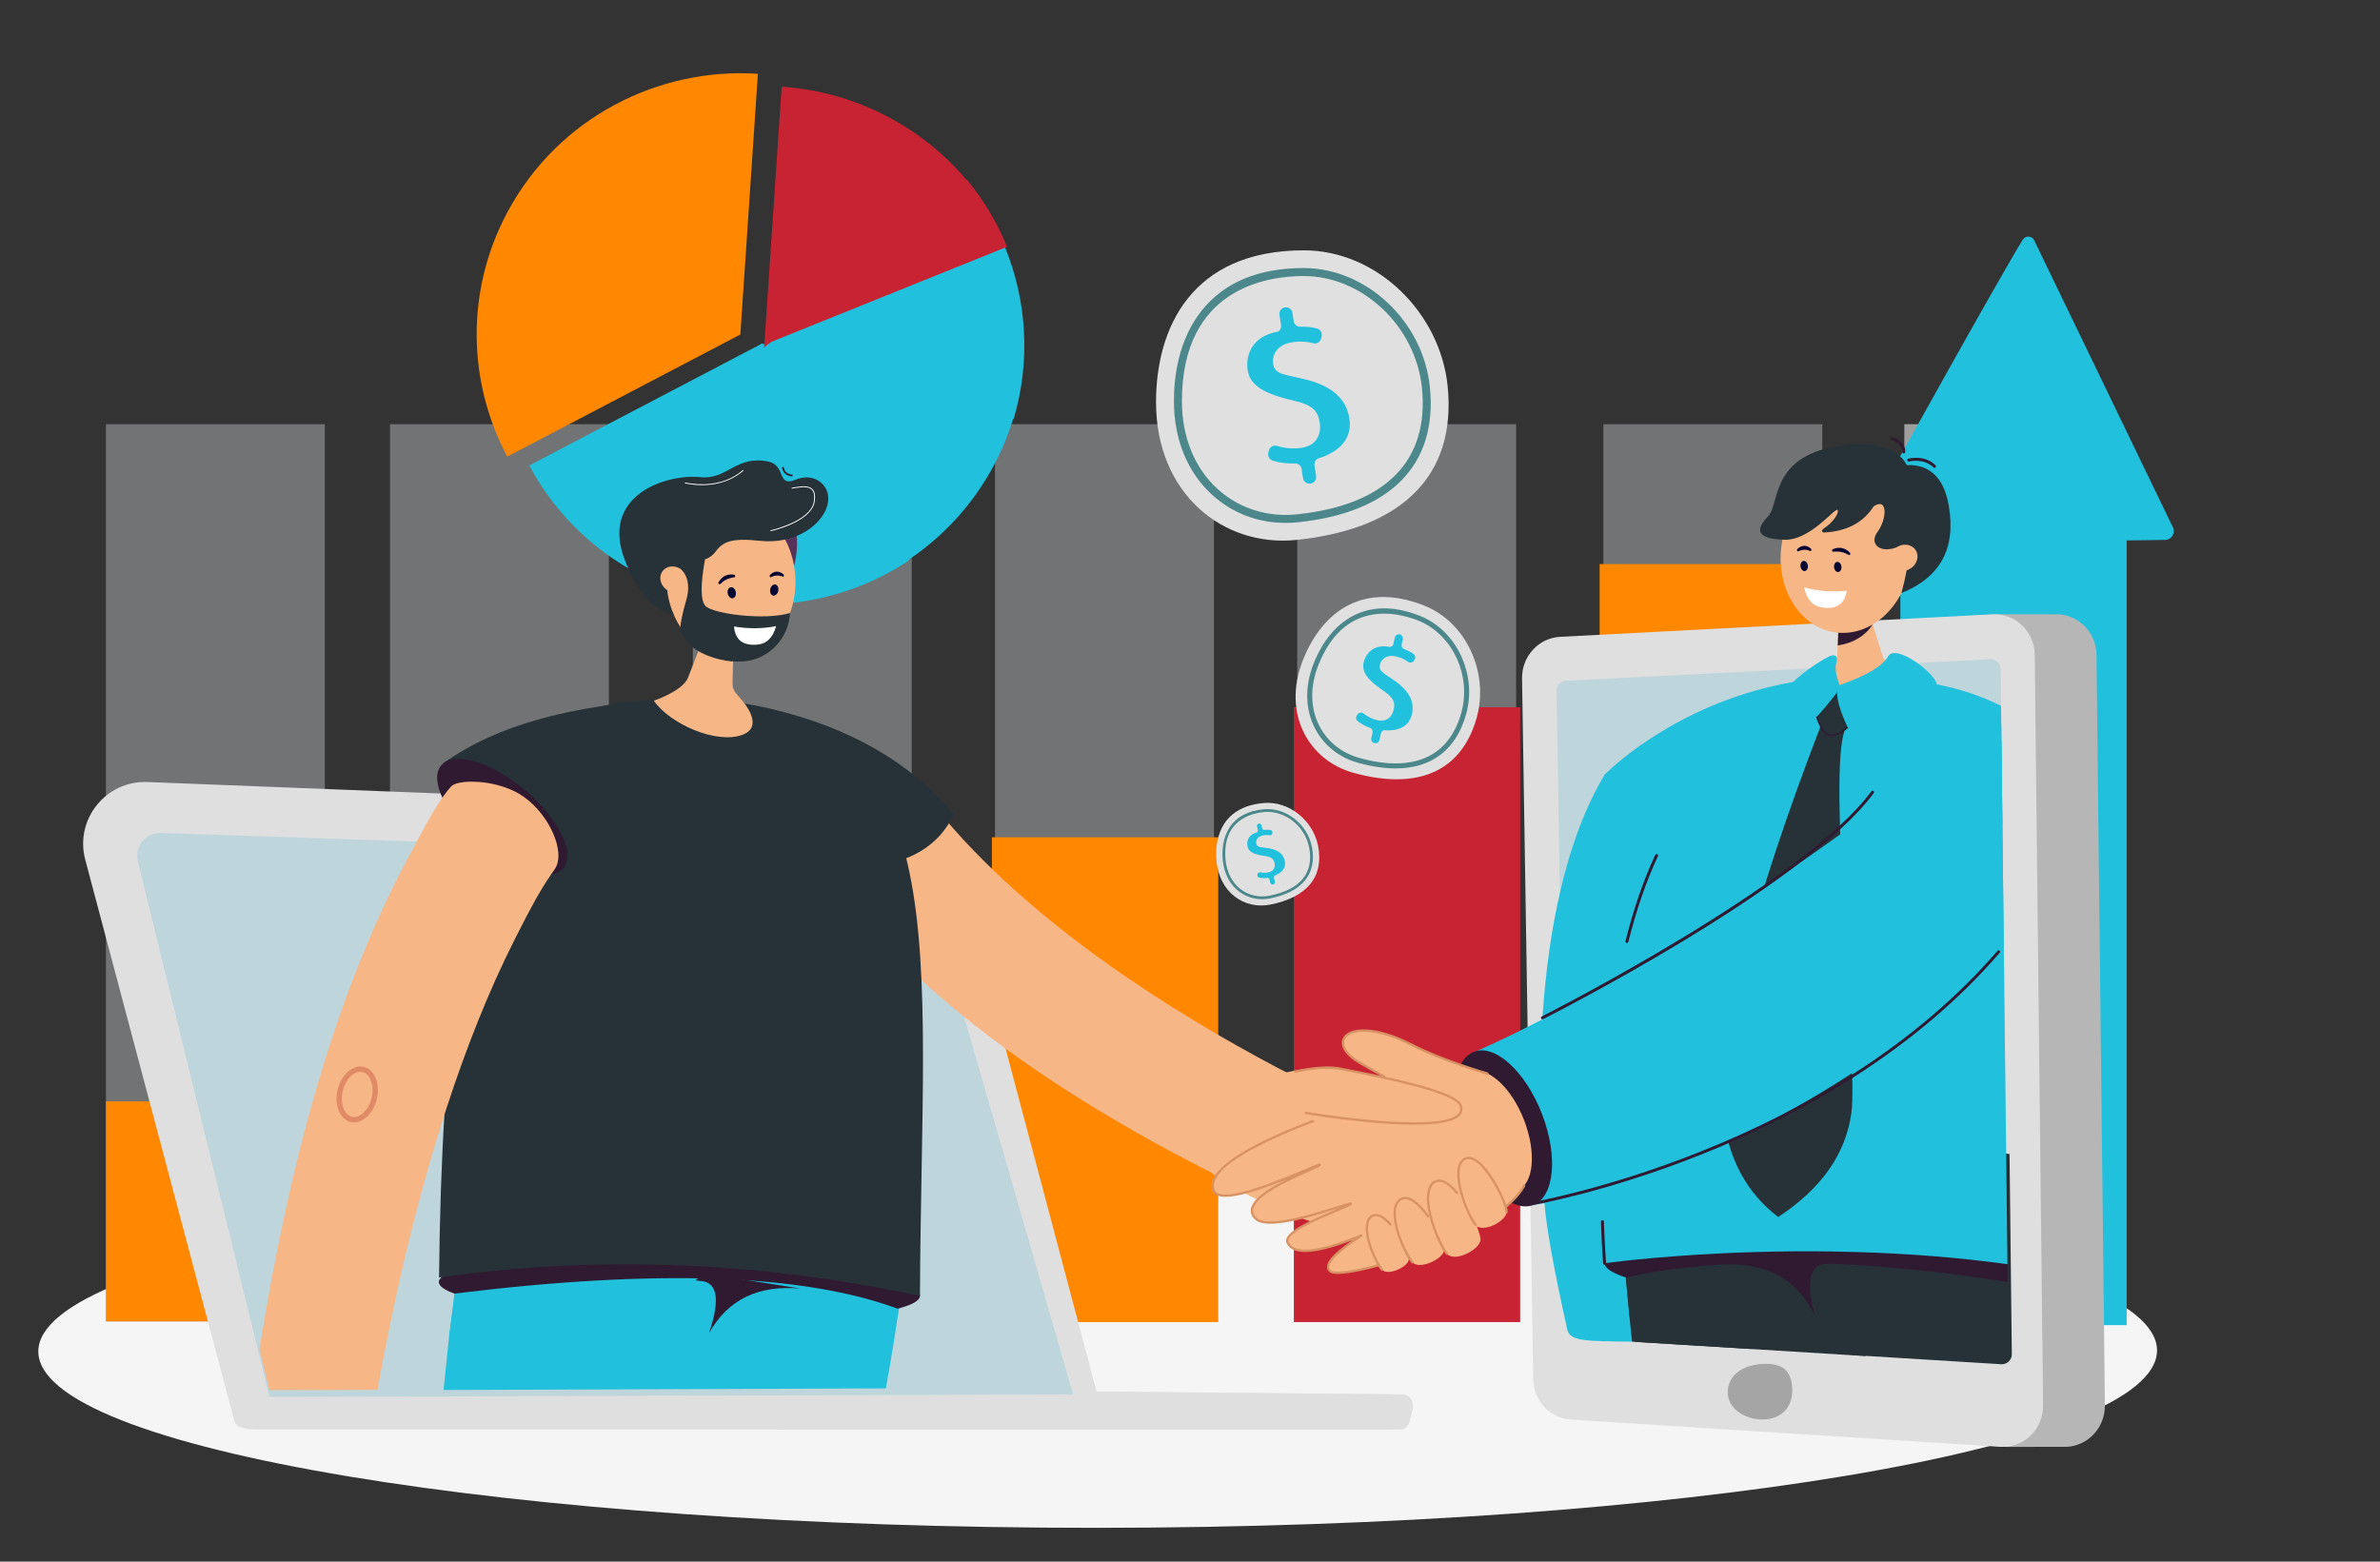 <svg xmlns="http://www.w3.org/2000/svg" viewBox="0 0 2112 1386" width="2112" height="1386">
	<rect x="0" y="0" width="2112" height="1386" fill="#333333" stroke="none"/>
	<defs>
		<linearGradient id="grd1" gradientUnits="userSpaceOnUse"  x1="333.699" y1="270.641" x2="876.629" y2="-249.52">
			<stop offset="0" stop-color="#ff8800"  />
			<stop offset="1" stop-color="#ff8800"  />
		</linearGradient>
	</defs>
	<style>
		tspan { white-space:pre }
		.shp0 { fill: #f5f5f5 } 
		.shp1 { fill: #a9abad } 
		.shp2 { fill: #ffffff } 
		.shp3 { fill: #ff8800 } 
		.shp4 { fill: #c82333 } 
		.shp5 { fill: #21c0dc } 
		.shp6 { fill: url(#grd1) } 
		.shp7 { fill: #74a1bd } 
		.shp8 { fill: #c4c695 } 
		.shp9 { fill: #dfdfe0 } 
		.shp10 { fill: #bed5dc } 
		.shp11 { fill: #2f1a31 } 
		.shp12 { fill: #b6b6b6 } 
		.shp13 { fill: #a5a5a5 } 
		.shp14 { fill: #e0e0e0 } 
		.shp15 { fill: #4b878b } 
		.shp16 { fill: #f7b686 } 
		.shp17 { fill: #263238 } 
		.shp18 { fill: #56335b } 
		.shp19 { fill: #060633 } 
		.shp20 { fill: #e08b65 } 
		.shp21 { fill: #d89364 } 
	</style>
	<path id="&lt;Path&gt; 297 " class="shp0" d="M1914.14 1198.52C1914.16 1285.27 1493.3 1355.73 974.11 1355.99C454.92 1356.26 34.02 1286.22 34 1199.47C33.98 1112.77 454.83 1042.26 974.03 1042C1493.22 1041.74 1914.11 1111.82 1914.14 1198.52Z" />
	<g id="&lt;Group&gt;">
		<g id="&lt;Group&gt;" style="opacity: 0.529">
			<path id="&lt;Path&gt;" class="shp1" d="M288.28 1172.8L94 1172.8L94 376.49L288.28 376.49L288.28 1172.8Z" />
		</g>
		<g id="&lt;Group&gt;" style="opacity: 0.529">
			<path id="&lt;Path&gt;" class="shp1" d="M540.33 1172.8L346.05 1172.8L346.05 376.49L540.33 376.49L540.33 1172.8Z" />
		</g>
		<g id="&lt;Group&gt;" style="opacity: 0.529">
			<path id="&lt;Path&gt;" class="shp1" d="M809.1 1172.8L614.82 1172.8L614.82 376.49L809.1 376.49L809.1 1172.8Z" />
		</g>
		<g id="&lt;Group&gt;" style="opacity: 0.529">
			<path id="&lt;Path&gt;" class="shp1" d="M1077.25 1172.8L882.97 1172.8L882.97 376.49L1077.25 376.49L1077.25 1172.8Z" />
		</g>
		<g id="&lt;Group&gt;" style="opacity: 0.529">
			<path id="&lt;Path&gt;" class="shp1" d="M1345.41 1172.8L1151.13 1172.8L1151.13 376.49L1345.41 376.49L1345.41 1172.8Z" />
		</g>
		<g id="&lt;Group&gt;" style="opacity: 0.529">
			<path id="&lt;Path&gt;" class="shp1" d="M1617.07 1172.8L1422.79 1172.8L1422.79 376.49L1617.07 376.49L1617.07 1172.8Z" />
		</g>
		<g id="&lt;Group&gt;" style="opacity: 0.529">
			<path id="&lt;Path&gt;" class="shp2" d="M1884.17 1172.8L1689.89 1172.8L1689.89 376.49L1884.17 376.49L1884.17 1172.8Z" />
		</g>
		<path id="&lt;Path&gt;" class="shp3" d="M287.08 1172.8L94 1172.8L94 977.49L287.08 977.49L287.08 1172.8Z" />
		<path id="&lt;Path&gt;" class="shp4" d="M539.73 1172.8L346.65 1172.8L346.65 898.62L539.73 898.62L539.73 1172.8Z" />
		<path id="&lt;Path&gt;" class="shp3" d="M809.18 1173.37L616.11 1173.37L616.11 820.26L809.18 820.26L809.18 1173.37Z" />
		<path id="&lt;Path&gt;" class="shp3" d="M1081.05 1173.37L880.22 1173.37L880.22 743.08L1081.05 743.08L1081.05 1173.37Z" />
		<path id="&lt;Path&gt;" class="shp4" d="M1348.99 1173.37L1148.17 1173.37L1148.17 627.69L1348.99 627.69L1348.99 1173.37Z" />
		<path id="&lt;Path&gt;" class="shp3" d="M1620.34 1176.1L1419.52 1176.1L1419.52 500.61L1620.34 500.61L1620.34 1176.1Z" />
		<path id="&lt;Path&gt;" class="shp5" d="M1887.2 1176.1L1686.38 1176.1L1686.38 426.95L1887.2 426.95L1887.2 1176.1Z" />
		<path id="&lt;Path&gt;" class="shp5" d="M1794.92 212.8C1770.77 252.37 1679.47 417 1651.28 467.92C1647.57 474.63 1652.44 482.87 1660.04 482.76L1921.39 479.19C1927.04 479.11 1930.69 473.12 1928.21 467.98L1805.16 213.33C1803.14 209.14 1797.34 208.83 1794.92 212.8Z" />
	</g>
	<g id="&lt;Group&gt;">
		<path id="&lt;Path&gt;" class="shp5" d="M469.68 413.1C490.76 452.71 523.62 486.7 566.51 509.35C645.25 550.94 737.19 543.39 806.55 497.52L676.53 304.74L469.68 413.1Z" />
		<path id="&lt;Path&gt;" class="shp5" d="M805.03 497.62C836.12 477.07 862.68 448.84 881.47 413.88C889.08 399.74 895.05 385.17 899.47 370.38L675.01 304.84L805.03 497.62Z" />
		<path id="&lt;Path&gt;" class="shp5" d="M899.47 371.95C914.77 320.67 911.28 266.76 891.71 219.02L675.01 306.4L899.47 371.95Z" />
		<path id="&lt;Path&gt;" class="shp6" d="M656.99 296.88L672.54 65.5C583.56 59.67 495.19 104.8 450.53 187.85C412.61 258.35 415.17 339.53 450.14 405.25L656.99 296.88Z" />
		<path id="&lt;Path&gt;" class="shp4" d="M893.71 219.02C884.94 197.64 872.95 177.5 857.98 159.39C812.93 197.61 752.61 246.61 677.01 306.4L893.71 219.02Z" />
		<path id="&lt;Path&gt;" class="shp4" d="M859.06 161.35C840.05 138.35 816.24 118.61 788.11 103.75C757.89 87.79 725.72 79.07 693.64 76.97L678.09 308.37C753.69 248.58 814.01 199.57 859.06 161.35Z" />
	</g>
	<g id="&lt;Layer&gt;">
		<g id="&lt;Group&gt;">
			<g id="&lt;Group&gt;">
			</g>
			<g id="&lt;Group&gt;">
			</g>
			<g id="&lt;Group&gt;" style="opacity: 0.6">
			</g>
			<g id="&lt;Group&gt;">
				<g id="&lt;Group&gt;">
				</g>
				<g id="&lt;Group&gt;">
					<g id="&lt;Group&gt;">
					</g>
				</g>
			</g>
			<g id="&lt;Group&gt;">
				<g id="&lt;Group&gt;">
					<g id="&lt;Group&gt;">
					</g>
				</g>
				<g id="&lt;Group&gt;" style="opacity: 0.502">
					<g id="&lt;Group&gt;">
						<g id="&lt;Group&gt;">
						</g>
					</g>
					<g id="&lt;Group&gt;">
						<g id="&lt;Group&gt;">
							<path id="&lt;Path&gt;" class="shp7" d="M1822.71 979.22C1776.67 942.96 1766.98 912.4 1766.59 911.12L1770.69 909.87C1770.78 910.17 1780.5 940.52 1825.36 975.86L1822.71 979.22Z" />
						</g>
					</g>
					<g id="&lt;Group&gt;">
						<g id="&lt;Group&gt;">
							<path id="&lt;Path&gt;" class="shp7" d="M1833.27 1024.86C1819.64 1004.14 1818.76 973.05 1830.72 934.95C1839.67 906.42 1852.81 883.64 1852.94 883.41L1856.64 885.56C1856.13 886.45 1805.52 974.86 1836.85 1022.51L1833.27 1024.86Z" />
						</g>
					</g>
					<g id="&lt;Group&gt;">
						<g id="&lt;Group&gt;">
						</g>
					</g>
					<g id="&lt;Group&gt;">
						<g id="&lt;Group&gt;">
						</g>
					</g>
				</g>
			</g>
			<g id="&lt;Group&gt;">
			</g>
			<g id="&lt;Group&gt;">
			</g>
			<g id="&lt;Group&gt;">
			</g>
			<g id="&lt;Group&gt;">
				<g id="&lt;Group&gt;">
					<g id="&lt;Group&gt;">
					</g>
					<g id="&lt;Group&gt;">
					</g>
					<g id="&lt;Group&gt;">
						<g id="&lt;Group&gt;">
							<g id="&lt;Group&gt;">
							</g>
						</g>
						<g id="&lt;Group&gt;">
							<g id="&lt;Group&gt;">
							</g>
						</g>
						<g id="&lt;Group&gt;">
							<g id="&lt;Group&gt;">
							</g>
						</g>
						<g id="&lt;Group&gt;">
							<g id="&lt;Group&gt;">
							</g>
						</g>
						<g id="&lt;Group&gt;">
							<g id="&lt;Group&gt;">
							</g>
						</g>
						<g id="&lt;Group&gt;">
							<g id="&lt;Group&gt;">
							</g>
						</g>
						<g id="&lt;Group&gt;">
							<g id="&lt;Group&gt;">
							</g>
						</g>
					</g>
				</g>
			</g>
			<g id="&lt;Group&gt;">
			</g>
			<g id="&lt;Group&gt;">
				<g id="&lt;Group&gt;">
				</g>
				<g id="&lt;Group&gt;">
					<g id="&lt;Group&gt;">
					</g>
				</g>
			</g>
			<g id="&lt;Group&gt;">
				<g id="&lt;Group&gt;">
					<g id="&lt;Group&gt;">
					</g>
				</g>
				<g id="&lt;Group&gt;">
					<g id="&lt;Group&gt;">
						<g id="&lt;Group&gt;">
						</g>
					</g>
					<g id="&lt;Group&gt;">
						<g id="&lt;Group&gt;">
							<path id="&lt;Path&gt;" class="shp8" d="M159.04 892.6C215.16 839.9 224.36 798.82 224.72 797.09L219.21 795.93C219.13 796.33 209.87 837.14 155.19 888.49L159.04 892.6Z" />
						</g>
					</g>
					<g id="&lt;Group&gt;">
						<g id="&lt;Group&gt;">
							<path id="&lt;Path&gt;" class="shp8" d="M150.43 953.52C165.89 924.86 163.51 884.07 143.52 835.58C128.56 799.26 108.78 770.95 108.58 770.67L103.97 773.91C104.75 775.01 181.04 884.94 145.47 950.85L150.43 953.52Z" />
						</g>
					</g>
					<g id="&lt;Group&gt;">
						<g id="&lt;Group&gt;">
						</g>
					</g>
					<g id="&lt;Group&gt;">
						<g id="&lt;Group&gt;">
						</g>
					</g>
				</g>
			</g>
			<g id="&lt;Group&gt;">
				<path id="&lt;Path&gt;" class="shp9" d="M130.85 694.06L796.43 720.18C820.51 721.12 841.15 737.66 847.33 760.95L973.31 1235.77L204.21 1246.98L75.66 763.05C66.14 727.34 93.92 692.61 130.85 694.06Z" />
			</g>
			<g id="&lt;Group&gt;">
				<path id="&lt;Path&gt;" class="shp9" d="M1233 1268.76L226.06 1268.76C218.72 1268.76 209.84 1266.75 208.23 1261.99C206.99 1258.33 205.36 1250.66 204.15 1246.98C201.88 1240.04 209.78 1233.68 220.46 1233.72L686.99 1232.42L1237.75 1237.56C1248.57 1237.6 1256.29 1244.4 1253.18 1251.14L1248.52 1261.24C1246.46 1265.7 1240.15 1268.76 1233 1268.76Z" />
			</g>
			<g id="&lt;Group&gt;">
				<path id="&lt;Path&gt;" class="shp9" d="M1242.49 1268.76L693.32 1268.76C689.31 1268.76 684.47 1266.75 683.59 1261.99C682.92 1258.33 682.02 1250.66 681.37 1246.98C680.13 1240.04 681.16 1232.38 686.99 1232.42L1245.08 1237.56C1250.98 1237.6 1255.19 1244.4 1253.49 1251.14L1250.95 1261.24C1249.83 1265.7 1246.39 1268.76 1242.49 1268.76Z" />
			</g>
			<g id="&lt;Group&gt;">
				<path id="&lt;Path&gt;" class="shp10" d="M952.3 1237.62L784.81 1238.12L596.54 1238.7L580.06 1238.75L392.61 1239.32L334.94 1239.49L239.15 1239.78L230.24 1203.54L122.32 764.38C119.11 751.32 129.28 738.8 142.71 739.26L373.02 747.03L419.02 748.58L419.03 748.58L431.92 749.02L492.95 751.08L500.54 751.34L532.59 752.42L724.51 758.9L777.39 760.69C786.19 760.98 794.5 763.48 801.75 767.71C802.74 768.28 803.71 768.89 804.66 769.53C814.49 776.17 822 786.15 825.45 798.12L857.81 910.25L952.3 1237.62Z" />
			</g>
			<g id="&lt;Group&gt;">
				<path id="&lt;Path&gt;" class="shp11" d="M489.59 725.93C491.29 731.08 486.15 733.25 483.69 733.25C481.23 733.25 476.35 729.97 476.35 725.93C476.35 719.93 481.23 718.62 483.69 718.62C486.15 718.62 488.32 722.1 489.59 725.93Z" />
			</g>
			<g id="&lt;Group&gt;">
				<path id="&lt;Path&gt;" class="shp12" d="M1830.03 1284.09L1780.58 1284.16L1448.83 1259.92C1430.26 1258.74 1415.7 1243.15 1415.4 1224.13L1405.5 602.2C1405.19 582.56 1420.15 566.19 1439.33 565.2L1772.31 545.17L1823 545.21C1843.21 544.16 1860.22 560.51 1860.45 581.21L1867.87 1247.28C1868.1 1268.47 1850.7 1285.4 1830.03 1284.09Z" />
			</g>
			<g id="&lt;Group&gt;">
				<path id="&lt;Path&gt;" class="shp9" d="M1775.19 1284.09L1393.99 1259.92C1375.42 1258.74 1360.86 1243.15 1360.56 1224.13L1350.66 602.2C1350.35 582.56 1365.31 566.19 1384.49 565.2L1768.16 545.21C1788.37 544.16 1805.38 560.51 1805.61 581.21L1813.03 1247.28C1813.26 1268.47 1795.86 1285.4 1775.19 1284.09Z" />
			</g>
			<g id="&lt;Group&gt;">
				<path id="&lt;Path&gt;" class="shp10" d="M1782.28 1201.86C1782.35 1207 1390.64 1183.64 1390.57 1179.01L1390.42 1169.89L1390.42 1169.88L1390.26 1159.6L1388.69 1064.17L1388.68 1063.36L1388.64 1060.68L1385.95 895.89L1385.95 895.73L1385.9 892.94L1385.9 892.93L1384.26 792.38L1381.33 613.19C1381.25 608.42 1384.98 604.44 1389.76 604.2L1606.02 593.23L1606.03 593.23L1627.34 592.15L1629.07 592.05L1668.42 590.06L1675.53 589.7L1701.34 588.39L1765.99 585.11C1771.04 584.86 1775.28 588.83 1775.34 593.86L1775.72 626.5L1775.9 642.37L1776.07 658.08L1776.9 730.76L1778.15 839.67L1780.26 1024.19L1780.26 1024.2L1781.27 1112.48L1781.27 1112.49L1781.37 1121.97L1781.55 1137.83L1781.76 1156.27L1782.14 1189.1L1782.28 1201.86Z" />
			</g>
			<g id="&lt;Group&gt;">
				<path id="&lt;Path&gt;" class="shp13" d="M1590.13 1228.88C1592.91 1250.32 1578.53 1261.61 1559.83 1259.64C1546.43 1258.22 1530.46 1248.35 1533.55 1231.42C1535.77 1219.27 1547.36 1212.26 1560.76 1210.82C1581.78 1208.56 1588.54 1216.65 1590.13 1228.88Z" />
			</g>
			<g id="&lt;Group&gt;">
				<g id="&lt;Group&gt;">
					<path id="&lt;Path&gt;" class="shp14" d="M1025.86 356.89C1025.86 291.67 1056.88 222.18 1157.02 222.18C1222.24 222.18 1278.08 277.82 1284.64 342.71C1292.62 421.58 1244.76 469.44 1150.48 479.19C1085.61 485.9 1025.86 438.42 1025.86 356.89Z" />
				</g>
				<g id="&lt;Group&gt;">
					<path id="&lt;Compound Path&gt;" fill-rule="evenodd" class="shp15" d="M1140.78 464.1C1116.48 464.1 1093.76 455.53 1075.91 439.42C1053.87 419.55 1041.73 389.92 1041.73 356C1041.73 333.51 1046 301.33 1066.34 275.72C1086.27 250.63 1116.71 237.9 1156.82 237.9C1212.72 237.9 1262.99 285.31 1268.88 343.59C1275.84 412.4 1234.2 455 1151.63 463.54C1147.98 463.92 1144.36 464.1 1140.78 464.1ZM1156.82 244.99C1124.35 244.99 1048.82 255.81 1048.82 356C1048.82 387.89 1060.13 415.64 1080.66 434.16C1099.64 451.28 1124.59 459.21 1150.9 456.49C1190.05 452.44 1219.49 440.68 1238.39 421.54C1257.2 402.49 1265.08 376.51 1261.83 344.3C1256.29 289.54 1209.18 244.99 1156.82 244.99Z" />
				</g>
				<g id="&lt;Group&gt;">
					<g id="&lt;Group&gt;">
						<path id="&lt;Compound Path&gt;" class="shp5" d="M1156.29 424.31L1155.04 416.2C1154.59 413.25 1151.98 411.16 1149 411.29C1141.97 411.59 1134.94 410.65 1129.32 408.76C1126.59 407.85 1124.97 405.04 1125.49 402.21L1125.86 400.26C1126.49 396.84 1129.96 394.75 1133.29 395.78C1139.71 397.77 1147.31 398.65 1155.01 397.47C1168.14 395.46 1172.77 385.72 1171.11 374.88C1169.5 364.42 1164.35 359.63 1149.79 356.03C1129.76 351.31 1109.76 345.41 1107.22 328.87C1105.01 314.44 1111.65 298.51 1133.33 294.49C1135.92 294.01 1137.15 290.9 1136.75 288.3L1135.39 279.42C1134.9 276.25 1137.08 273.29 1140.24 272.8C1143.41 272.32 1146.37 274.49 1146.85 277.66L1147.99 285.06C1148.43 287.95 1150.96 290.08 1153.89 289.98C1159.77 289.76 1164.66 290.47 1168.74 291.59C1171.67 292.4 1173.45 295.36 1172.85 298.33L1172.47 300.21C1171.8 303.49 1168.5 305.47 1165.27 304.61C1160.73 303.4 1154.57 302.53 1146.87 303.71C1132.64 305.9 1128.62 315.47 1129.78 323.08C1131.3 332.97 1141.41 332.39 1158.55 336.77C1178.82 341.84 1192.58 351.25 1196.73 367.86C1201.16 385.59 1192.52 399.77 1169.91 406.87C1167.4 407.66 1166.09 410.46 1166.49 413.07L1167.94 422.52C1168.42 425.69 1166.25 428.65 1163.09 429.13L1162.9 429.16C1159.73 429.65 1156.77 427.48 1156.29 424.31Z" />
					</g>
				</g>
			</g>
			<g id="&lt;Group&gt;">
				<g id="&lt;Group&gt;">
					<path id="&lt;Path&gt;" class="shp14" d="M1156.14 586.02C1171.03 547.94 1205.01 514.46 1263.48 537.33C1301.55 552.23 1321.44 597.47 1310.45 636.85C1297.09 684.72 1258.22 701.73 1200.96 685.88C1161.55 674.98 1137.51 633.62 1156.14 586.02Z" />
				</g>
				<g id="&lt;Group&gt;">
					<path id="&lt;Compound Path&gt;" fill-rule="evenodd" class="shp15" d="M1238.45 681.99C1228.35 681.99 1217.24 680.34 1205.2 677.01C1187.99 672.25 1174.25 661.11 1166.5 645.63C1158.18 629 1157.86 608.93 1165.6 589.13C1170.74 576 1180.59 558.18 1198.31 547.88C1215.67 537.78 1236.36 537.31 1259.77 546.47C1292.4 559.23 1310.92 598.39 1301.05 633.76C1292.19 665.5 1270.41 681.99 1238.45 681.99ZM1170.48 643.65C1177.65 657.98 1190.4 668.3 1206.38 672.72C1230.17 679.31 1250.04 679.16 1265.45 672.3C1280.78 665.48 1291.31 652.11 1296.77 632.57C1306.04 599.33 1288.72 562.57 1258.15 550.61C1239.19 543.19 1192.63 532.25 1169.74 590.75C1162.46 609.36 1162.72 628.15 1170.48 643.65Z" />
				</g>
				<g id="&lt;Group&gt;">
					<g id="&lt;Group&gt;">
						<path id="&lt;Compound Path&gt;" class="shp5" d="M1216.88 655.17L1218.01 650.15C1218.42 648.33 1217.37 646.51 1215.6 645.91C1211.43 644.48 1207.54 642.32 1204.69 639.93C1203.3 638.78 1203 636.77 1203.95 635.24L1204.61 634.18C1205.76 632.33 1208.26 631.9 1209.97 633.26C1213.26 635.89 1217.5 638.14 1222.26 639.21C1230.39 641.03 1235.32 636.41 1236.82 629.7C1238.28 623.22 1236.36 619.25 1228.68 613.82C1218.07 606.5 1207.74 598.48 1210.04 588.24C1212.04 579.32 1219.56 571.54 1233.13 574.14C1234.75 574.45 1236.18 572.91 1236.54 571.3L1237.77 565.81C1238.21 563.85 1240.16 562.62 1242.12 563.06C1244.08 563.5 1245.31 565.44 1244.87 567.4L1243.84 571.98C1243.44 573.77 1244.43 575.59 1246.16 576.2C1249.64 577.42 1252.34 578.95 1254.47 580.54C1255.99 581.67 1256.36 583.81 1255.32 585.41L1254.67 586.42C1253.53 588.18 1251.15 588.58 1249.46 587.34C1247.09 585.6 1243.69 583.69 1238.93 582.62C1230.12 580.64 1225.59 585.31 1224.53 590.02C1223.16 596.14 1229.19 598.11 1238.2 604.58C1248.87 612.17 1254.76 620.81 1253.39 631.45C1251.92 642.81 1243.64 649.12 1228.82 648.1C1227.17 647.99 1225.76 649.33 1225.4 650.94L1224.09 656.79C1223.65 658.75 1221.71 659.98 1219.75 659.54L1219.63 659.51C1217.67 659.08 1216.44 657.13 1216.88 655.17Z" />
					</g>
				</g>
			</g>
			<g id="&lt;Group&gt;">
				<g id="&lt;Group&gt;">
					<path id="&lt;Path&gt;" class="shp14" d="M1079.53 763.99C1077.48 741.16 1086.16 715.86 1121.22 712.71C1144.06 710.66 1165.35 728.39 1169.69 750.9C1174.96 778.27 1159.71 796.52 1127.01 802.9C1104.5 807.28 1082.09 792.54 1079.53 763.99Z" />
				</g>
				<g id="&lt;Group&gt;">
					<path id="&lt;Compound Path&gt;" fill-rule="evenodd" class="shp15" d="M1119.94 798.07C1112.58 798.07 1105.56 795.76 1099.65 791.32C1091.31 785.05 1086.13 775.06 1085.06 763.19C1084.36 755.31 1084.84 743.91 1091.16 734.31C1097.35 724.89 1107.6 719.48 1121.65 718.22C1141.21 716.47 1160.3 731.49 1164.2 751.71C1168.79 775.58 1155.55 791.8 1126.91 797.38C1124.57 797.84 1122.24 798.07 1119.94 798.07ZM1087.54 762.96C1088.55 774.13 1093.38 783.49 1101.14 789.33C1108.33 794.72 1117.31 796.72 1126.44 794.94C1153.89 789.59 1166.11 774.8 1161.75 752.18C1158.09 733.18 1140.2 719.05 1121.87 720.71C1110.5 721.72 1084.4 727.88 1087.54 762.96Z" />
				</g>
				<g id="&lt;Group&gt;">
					<g id="&lt;Group&gt;">
						<path id="&lt;Compound Path&gt;" class="shp5" d="M1127.31 783.5L1126.62 780.7C1126.37 779.68 1125.39 779.03 1124.35 779.17C1121.9 779.5 1119.41 779.39 1117.38 778.91C1116.4 778.67 1115.74 777.74 1115.84 776.73L1115.9 776.04C1116.02 774.82 1117.17 773.98 1118.37 774.24C1120.67 774.73 1123.36 774.8 1126.02 774.15C1130.56 773.03 1131.87 769.47 1130.95 765.73C1130.06 762.12 1128.11 760.61 1122.89 759.8C1115.73 758.78 1108.55 757.34 1107.14 751.63C1105.91 746.65 1107.74 740.86 1115.2 738.77C1116.09 738.52 1116.42 737.4 1116.2 736.5L1115.45 733.43C1115.18 732.34 1115.84 731.23 1116.94 730.96C1118.03 730.69 1119.14 731.36 1119.41 732.46L1120.04 735.01C1120.28 736.01 1121.23 736.68 1122.25 736.55C1124.31 736.29 1126.04 736.38 1127.51 736.65C1128.56 736.84 1129.27 737.82 1129.16 738.88L1129.08 739.55C1128.95 740.72 1127.86 741.51 1126.7 741.31C1125.07 741.03 1122.89 740.92 1120.23 741.58C1115.31 742.79 1114.21 746.27 1114.86 748.89C1115.7 752.31 1119.22 751.79 1125.36 752.78C1132.61 753.92 1137.72 756.78 1139.7 762.47C1141.81 768.54 1139.23 773.77 1131.54 776.97C1130.68 777.33 1130.31 778.35 1130.53 779.25L1131.34 782.51C1131.61 783.6 1130.94 784.71 1129.84 784.98L1129.78 784.99C1128.69 785.26 1127.58 784.6 1127.31 783.5Z" />
					</g>
				</g>
			</g>
			<g id="&lt;Group&gt;">
				<g id="&lt;Group&gt;">
					<g id="&lt;Group&gt;">
						<path id="&lt;Path&gt;" class="shp16" d="M1152.39 957.45C1060.89 910.57 933.61 834.15 846.87 736.34C826.77 713.68 819.42 704.63 809.61 689.16C801.72 676.72 771.9 682.44 751.53 701.5C732.41 719.4 721.29 754.29 724.61 761.72C730.26 774.37 744.04 790.78 766.04 816.53C842.46 906 965.33 989.86 1121.09 1063.3L1152.39 957.45Z" />
					</g>
				</g>
				<g id="&lt;Group&gt;">
					<path id="&lt;Path&gt;" class="shp5" d="M813.04 1023.94C812.78 1030.68 812.05 1040.69 810.84 1053.99C809.16 1073.94 805.92 1103.73 800.35 1143.1C799.96 1145.83 799.57 1148.67 799.18 1151.65C798.41 1156.45 797.76 1161.5 796.98 1166.68C796.89 1166.77 796.85 1166.85 796.85 1166.94L796.72 1167.84C793.87 1187.27 790.37 1208.78 786.1 1232.22L393.63 1233.64L398.54 1186.04L403.21 1152.95L405.29 1135.98L405.94 1130.93L417.21 1036.76L627.43 1010.34C627.08 1018.71 626.13 1031.11 624.58 1047.51L813.04 1023.94Z" />
				</g>
				<g id="&lt;Group&gt;">
					<path id="&lt;Path&gt;" class="shp11" d="M389.45 1137.71C388.74 1153.51 483.71 1166.48 601.97 1171.09C720.22 1175.69 815.66 1166 816.37 1150.19C817.07 1134.39 722.78 1118.46 604.52 1113.85C486.26 1109.24 390.15 1121.9 389.45 1137.71Z" />
				</g>
				<g id="&lt;Group&gt;">
					<path id="&lt;Path&gt;" class="shp17" d="M449.71 693.05C467.49 638.9 527.72 615.15 630.39 621.79C852.49 636.18 817.6 838.73 816.37 1150.19C672.03 1119.34 529.77 1113.88 389.61 1133.82C391.62 921.96 411.65 775.04 449.71 693.05Z" />
				</g>
				<g id="&lt;Group&gt;">
					<path id="&lt;Path&gt;" class="shp17" d="M393.71 677.2L490.36 739.9C636.2 763.54 728.82 773.52 768.24 769.83C807.65 766.15 833.71 750.38 846.41 722.52C807.93 676.67 753.82 645.53 684.09 629.11C674.26 626.78 664.04 624.86 653.4 623.42C635.53 621 617.54 619.98 599.84 620.72C509.73 624.52 441.02 643.35 393.71 677.2Z" />
				</g>
				<g id="&lt;Group&gt;">
					<path id="&lt;Path&gt;" class="shp16" d="M610.56 601.38L624.81 564.69L628.96 554.01L653.36 491.21L651.49 555.25L650.36 593.7L650.01 605.86C649.77 614.12 654.66 616.21 660.27 623.79C662.54 626.87 677.15 645.57 658.61 652.25C635.52 660.57 594.7 642.64 580.16 621.9C580.29 621.88 605.95 613.24 610.56 601.38Z" />
				</g>
				<g id="&lt;Group&gt;">
					<path id="&lt;Path&gt;" class="shp5" d="M796.89 1161.65C713.42 1130.59 582.2 1126.07 403.26 1148.09L398.54 1186.04L785.74 1227.02L796.89 1161.65Z" />
				</g>
				<g id="&lt;Group&gt;">
					<path id="&lt;Path&gt;" class="shp11" d="M710.8 1143.72C673.14 1140.13 645.93 1153.3 629.18 1183.2C639.5 1152.9 636.7 1137.43 620.8 1136.8C614.22 1136.54 617.65 1134.65 631.09 1131.14L710.8 1143.72Z" />
				</g>
				<g id="&lt;Group&gt;">
					<path id="&lt;Path&gt;" class="shp11" d="M391.38 679.46C380.56 692.75 396.15 723.86 426.21 748.95C456.26 774.04 489.4 783.61 500.22 770.33C511.04 757.04 495.45 725.93 465.4 700.84C435.34 675.75 402.2 666.17 391.38 679.46Z" />
				</g>
				<g id="&lt;Group&gt;">
					<g id="&lt;Group&gt;">
						<path id="&lt;Path&gt;" class="shp16" d="M492.33 771.29C491.2 772.91 490.12 774.48 489.07 776.02C478.86 791.01 472 803.61 457.26 832.72C433.58 879.47 413.46 930.77 396.41 983.03C368.29 1069.24 348.52 1158.06 334.94 1233.49L239.15 1233.78L230.24 1197.54C258.9 1018.29 301.1 877.24 359.15 767.09C364.24 757.45 368.82 748.77 373.02 741.03C380.59 727.04 386.9 716.09 392.55 707.89C395.3 703.93 397.89 700.61 400.4 697.92C402.86 695.26 410.07 693.69 419.26 693.76C427.65 693.83 437.7 695.26 447.28 698.49C453.6 700.62 459.73 703.54 465.05 707.36C476.71 715.73 485.89 728.02 491.02 740C491.75 741.7 492.4 743.4 492.95 745.08C496.44 755.52 496.59 765.22 492.33 771.29Z" />
					</g>
				</g>
				<g id="&lt;Group&gt;">
					<g id="&lt;Group&gt;">
						<path id="&lt;Path&gt;" class="shp18" d="M706.23 470.69C708.21 481.24 707.39 492.92 703.77 505.72C700.16 518.52 692.86 508.49 681.9 475.63L706.23 470.69Z" />
					</g>
					<g id="&lt;Group&gt;">
						<path id="&lt;Path&gt;" class="shp16" d="M705.74 511.5C703.44 473.48 676.01 444.21 644.48 446.12C612.95 448.02 589.25 480.39 591.55 518.41C593.85 556.43 621.28 585.71 652.81 583.8C684.34 581.89 708.03 549.52 705.74 511.5Z" />
					</g>
					<g id="&lt;Group&gt;">
						<path id="&lt;Path&gt;" class="shp17" d="M591.51 498.62L619.33 497.69C625.45 497.49 631.23 494.61 634.88 489.7C641.16 481.24 648.29 477.17 673.98 479.95C706.52 483.46 729.42 465.53 734.15 448.71C738.97 431.54 723.1 418.56 706.13 425.71C689.16 432.87 697.63 412.99 682.03 409.72C652.87 403.62 645.76 425.92 621.7 423.49C590.16 420.3 531.86 440.35 554.8 497.87L591.51 498.62Z" />
					</g>
					<g id="&lt;Group&gt;">
						<g id="&lt;Group&gt;">
							<path id="&lt;Path&gt;" class="shp19" d="M651.85 512.29C652.16 512.12 652.39 511.81 652.45 511.44C652.54 510.81 652.11 510.22 651.48 510.12C651.11 510.06 642.6 507.92 637.61 516.77C637.3 517.33 637.47 518.03 638.03 518.36C638.58 518.68 639.18 518.42 639.61 517.95C643.99 513.26 650.81 512.37 651.13 512.41C651.38 512.45 651.63 512.4 651.85 512.29Z" />
						</g>
					</g>
					<g id="&lt;Group&gt;">
						<path id="&lt;Path&gt;" class="shp19" d="M645.79 526.77C646.33 529.48 648.36 531.37 650.33 530.97C652.3 530.58 653.46 528.07 652.92 525.35C652.38 522.64 650.35 520.76 648.38 521.15C646.41 521.54 645.25 524.06 645.79 526.77Z" />
					</g>
					<g id="&lt;Group&gt;">
						<g id="&lt;Group&gt;">
							<path id="&lt;Path&gt;" class="shp19" d="M694.88 511.86C695.15 511.83 695.4 511.64 695.54 511.33C695.79 510.79 695.63 510.07 695.2 509.73C694.95 509.53 689.36 504.15 683.32 510.24C682.94 510.62 682.87 511.34 683.18 511.86C683.49 512.38 684 512.37 684.45 512.12C688.91 509.59 694.1 511.52 694.32 511.68C694.49 511.82 694.69 511.88 694.88 511.86Z" />
						</g>
					</g>
					<g id="&lt;Group&gt;">
						<path id="&lt;Path&gt;" class="shp19" d="M683.5 522.97C682.96 525.68 684.13 528.2 686.1 528.59C688.06 528.98 690.1 527.09 690.63 524.38C691.16 521.66 690 519.15 688.03 518.76C686.06 518.37 684.03 520.26 683.5 522.97Z" />
					</g>
					<g id="&lt;Group&gt;">
						<path id="&lt;Path&gt;" class="shp17" d="M554.8 497.87C565.59 526.2 579.93 542.01 597.81 545.29C584.7 523.35 593.96 507.09 625.59 496.51C597.68 490.09 574.09 490.54 554.8 497.87Z" />
					</g>
					<g id="&lt;Group&gt;">
						<path id="&lt;Path&gt;" class="shp16" d="M591.33 523.26C596.86 527.35 604.3 526.66 607.95 521.72C611.6 516.78 610.08 509.47 604.56 505.38C599.03 501.29 591.59 501.99 587.94 506.92C584.29 511.86 585.81 519.18 591.33 523.26Z" />
					</g>
					<g id="&lt;Group&gt;">
						<path id="&lt;Path&gt;" class="shp17" d="M625.59 496.51C621.51 519.36 621.66 533.13 626.04 537.81C632.61 544.83 678.83 550.9 701.08 544.05C699.88 566.26 682.87 584.75 660.74 586.88C653.41 587.59 645.93 587.07 638.58 585.25C623.6 581.54 609.3 574.23 604.04 559.72C602.97 556.78 604.89 546.66 609.82 529.36C611.93 519.16 610.18 511.16 604.56 505.38C611.91 499.65 618.92 496.69 625.59 496.51Z" />
					</g>
					<g id="&lt;Group&gt;">
						<path id="&lt;Path&gt;" class="shp2" d="M688.77 555.71C676.69 558.08 664.21 558.19 651.35 556.03C652.41 568.16 659.57 573.49 672.85 572.02C680.57 571.16 685.88 565.73 688.77 555.71Z" />
					</g>
					<g id="&lt;Group&gt;">
						<path id="&lt;Path&gt;" class="shp11" d="M703.29 422.78C694.27 422.42 694.01 414.71 694.01 414.63L695.57 414.6L694.79 414.62L695.57 414.6C695.58 414.86 695.83 420.92 703.36 421.22L703.29 422.78Z" />
					</g>
					<g id="&lt;Group&gt;">
						<path id="&lt;Path&gt;" class="shp2" d="M683.87 471.45L683.7 470.69C684.06 470.61 719.49 462.76 722.18 445C722.95 439.97 722.34 436.56 720.32 434.56C717.09 431.36 710.72 432.38 705.11 433.28C704.24 433.42 703.4 433.55 702.59 433.67L702.48 432.9C703.28 432.78 704.12 432.65 704.98 432.51C710.78 431.58 717.36 430.52 720.87 434C723.07 436.19 723.76 439.82 722.96 445.11C721.8 452.71 714.66 459.67 702.3 465.26C693.02 469.45 683.96 471.43 683.87 471.45Z" />
					</g>
					<g id="&lt;Group&gt;">
						<path id="&lt;Path&gt;" class="shp2" d="M622.96 430.59C618.3 430.59 613.21 430.11 607.69 428.96L607.85 428.2C625.39 431.84 638.42 428.62 646.27 425.29C654.78 421.67 659.2 417.13 659.24 417.09L659.81 417.63C659.66 417.78 647.04 430.59 622.96 430.59Z" />
					</g>
				</g>
				<g id="&lt;Group&gt;">
					<path id="&lt;Compound Path&gt;" fill-rule="evenodd" class="shp20" d="M314.14 996.18C313.14 996.18 312.14 996.07 311.14 995.84C301.55 993.55 296.35 980.71 299.57 967.2C302.78 953.69 313.2 944.57 322.8 946.85C332.4 949.13 337.59 961.98 334.38 975.48C331.5 987.59 322.82 996.18 314.14 996.18ZM304.16 968.29C301.6 979.08 305.3 989.58 312.24 991.23C319.18 992.89 327.21 985.17 329.78 974.39C332.34 963.6 328.65 953.1 321.7 951.45C314.77 949.8 306.73 957.51 304.16 968.29Z" />
				</g>
			</g>
			<g id="&lt;Group&gt;">
				<g id="&lt;Group&gt;">
					<g id="&lt;Group&gt;">
						<path id="&lt;Path&gt;" class="shp16" d="M1272.43 992.38C1270.4 990.32 1267.69 988.34 1264.47 986.46C1288.05 979.13 1287.31 967.84 1248.41 961.2C1229.34 957.95 1195.95 945.88 1171.3 947.53C1159.92 948.28 1149.97 949.7 1141.44 951.79C1132.09 950.68 1073.01 1039.22 1074.5 1040.52C1129.24 1080.12 1220.23 1103.81 1235.41 1098.25C1250.7 1092.66 1241.88 1079.6 1253.79 1073.57C1266.47 1067.16 1256.78 1053.07 1265.72 1047.11C1274.67 1041.14 1272.62 1031.68 1270.38 1021.2C1268.14 1010.72 1283.98 1004.09 1272.43 992.38Z" />
					</g>
				</g>
				<g id="&lt;Group&gt;">
					<g id="&lt;Group&gt;">
						<g id="&lt;Group&gt;">
							<path id="&lt;Path&gt;" class="shp5" d="M1527.68 731.81C1525.89 735.72 1524.32 739.31 1522.84 742.95C1518.39 753.89 1514.79 765.17 1508.52 786.35C1504.66 799.37 1502.18 813.24 1500.71 827.71C1500.64 828.37 1500.58 829.03 1500.51 829.69C1500.47 830.15 1500.43 830.61 1500.39 831.07C1495.39 886.46 1504.7 950.07 1508.73 1007.51C1509.08 1012.34 1509.37 1017.12 1509.62 1021.85C1509.67 1022.68 1509.71 1023.52 1509.75 1024.35C1509.76 1024.44 1509.76 1024.53 1509.77 1024.62C1511.16 1052.71 1510.72 1078.91 1506.01 1101.37C1505.11 1105.65 1504.06 1109.78 1502.82 1113.78C1501.67 1117.56 1500.36 1121.21 1498.87 1124.72C1495.88 1131.81 1476.68 1156.29 1469.52 1161C1469.42 1161.06 1469.01 1176.92 1464.79 1177.98C1464.73 1178 1450.5 1190.79 1448.39 1190.76C1406.92 1190.22 1392.41 1190.76 1390.57 1179.01C1378.88 1126.4 1372.2 1089.34 1370.55 1067.81C1370.54 1067.71 1370.54 1067.6 1370.52 1067.5C1370.45 1066.61 1370.39 1065.73 1370.33 1064.86C1370.24 1063.84 1370.17 1062.82 1370.1 1061.8C1368.17 1035.38 1367.04 1009.62 1366.74 984.68C1366.37 956.97 1367.01 930.28 1368.66 904.77C1368.66 904.71 1368.66 904.67 1368.67 904.63C1368.73 903.69 1368.78 902.74 1368.86 901.8C1371.53 862.19 1376.65 825.47 1384.26 792.38C1393.66 751.43 1406.86 716.03 1423.94 687.54C1423.95 687.53 1423.96 687.51 1423.98 687.49C1424.2 687.13 1424.57 686.76 1425.07 686.41C1425.08 686.41 1425.08 686.41 1425.08 686.4C1432.05 681.45 1463.79 677.13 1485.13 681.04C1489.37 681.81 1493.19 682.92 1496.34 684.4C1517.84 694.58 1533.5 719.18 1527.68 731.81Z" />
						</g>
					</g>
				</g>
				<g id="&lt;Group&gt;">
					<g id="&lt;Group&gt;">
						<path id="&lt;Path&gt;" class="shp17" d="M1655.57 1203.56L1640.34 1202.62L1552.78 1197.21L1552.69 1197.21L1494.53 1193.62L1467.34 1191.94L1448.39 1190.76L1448.29 1190.76C1447.78 1186.12 1447.3 1181.55 1446.84 1177.07C1446.63 1175.04 1446.42 1173.02 1446.22 1171.02C1445.73 1166.07 1445.25 1161.22 1444.8 1156.48C1444.38 1152.04 1443.97 1147.69 1443.6 1143.43C1443.33 1140.47 1443.07 1137.56 1442.83 1134.69L1442.81 1134.48L1442.8 1134.35L1442.78 1134.12C1442.77 1134.02 1442.77 1133.94 1442.76 1133.84L1442.76 1133.83C1442.32 1128.77 1441.91 1123.83 1441.54 1119.03C1441.31 1116.17 1441.09 1113.34 1440.88 1110.57C1439.14 1087.37 1438.02 1067.58 1437.3 1051.22C1437.29 1050.83 1437.28 1050.44 1437.26 1050.05C1437.22 1049.14 1437.19 1048.24 1437.15 1047.34C1436.17 1023.55 1435.87 1005.61 1436.23 993.52L1508.73 1007.51L1532.88 1012.17L1534.37 1012.47L1535.63 1012.71L1537.42 1013.05L1613.75 1027.79L1626.56 1030.26L1646.49 1034.11L1650.02 1099.87L1650.63 1111.31L1651.25 1123.03L1653.11 1157.84L1655.03 1193.59L1655.57 1203.56Z" />
					</g>
				</g>
				<g id="&lt;Group&gt;">
					<g id="&lt;Group&gt;">
						<path id="&lt;Compound Path&gt;" class="shp17" d="M1785.14 1189.1L1784.76 1156.27L1784.55 1137.83L1784.37 1121.97L1784.27 1112.49L1784.27 1112.48L1783.26 1024.2L1783.26 1024.19L1640.5 1008.63L1614.95 1005.84C1615.21 1010.76 1615.81 1018.08 1616.75 1027.79C1617.24 1032.79 1617.84 1038.66 1618.61 1045.35C1620.21 1059.51 1622.47 1077.44 1625.65 1099.06C1626.19 1102.83 1626.78 1106.71 1627.39 1110.7C1627.94 1114.27 1628.5 1117.93 1629.1 1121.67C1630.85 1132.75 1632.81 1144.61 1635.01 1157.23C1637.04 1168.89 1639.28 1181.21 1641.73 1194.17C1642.25 1196.95 1642.79 1199.77 1643.34 1202.62L1658.57 1203.56L1775.84 1210.8C1781 1211.12 1785.35 1207 1785.28 1201.86L1785.14 1189.1Z" />
					</g>
				</g>
				<g id="&lt;Group&gt;">
					<g id="&lt;Group&gt;">
						<path id="&lt;Path&gt;" class="shp11" d="M1781.37 1121.97L1781.55 1137.83L1781.76 1156.27C1746.97 1158.54 1702.3 1159.07 1653.11 1157.84C1648.38 1157.73 1643.6 1157.59 1638.78 1157.45C1636.52 1157.37 1634.25 1157.3 1632.01 1157.23C1623.95 1156.93 1616.02 1156.6 1608.22 1156.2C1606.65 1156.11 1605.08 1156.03 1603.52 1155.95L1603.5 1155.95C1558.59 1153.52 1518.53 1149.32 1487.7 1144.15C1469.25 1141.05 1454.12 1137.61 1443.23 1133.99L1443.22 1133.99C1443.06 1133.95 1442.91 1133.9 1442.76 1133.84L1442.76 1133.83C1431.8 1130.16 1425.25 1126.31 1424.12 1122.47C1423.99 1122.03 1423.93 1121.6 1423.94 1121.17C1423.95 1121.07 1423.95 1120.96 1423.96 1120.86C1424.04 1120.01 1424.41 1119.18 1425.03 1118.37C1427.22 1115.51 1432.67 1112.9 1440.88 1110.57C1455.13 1106.55 1477.68 1103.4 1506.01 1101.37C1538.55 1099.03 1578.7 1098.15 1622.65 1099.06C1628.45 1099.19 1634.32 1099.33 1640.26 1099.52C1643.53 1099.63 1646.79 1099.74 1650.02 1099.87C1683.49 1101.15 1727.28 1108.52 1781.37 1121.97Z" />
					</g>
				</g>
				<g id="&lt;Group&gt;">
					<g id="&lt;Group&gt;">
						<path id="&lt;Path&gt;" class="shp5" d="M1781.27 1112.49L1781.27 1112.48L1780.26 1024.2L1780.26 1024.19L1778.15 839.67L1776.9 730.76L1776.07 658.08L1775.9 642.37C1758.75 630.11 1739.01 619.42 1716.48 612.01L1716.47 612.01C1710.51 610.05 1704.35 608.32 1698 606.85C1682.82 603.34 1666.51 601.31 1649.03 601.22C1642.64 601.19 1636.46 601.31 1630.47 601.61C1626.02 601.83 1621.67 602.14 1617.44 602.55L1617.42 602.55C1607.74 603.47 1598.61 604.85 1589.96 606.7L1589.95 606.7C1540.56 617.23 1507.61 642.71 1485.13 681.04C1476.73 695.31 1469.81 711.38 1464.04 729.12C1454.27 759.09 1447.77 793.84 1443.07 832.85C1443.06 832.86 1443.06 832.87 1443.07 832.88C1442.93 834.03 1442.79 835.19 1442.65 836.35L1442.65 836.36C1441.62 845.19 1440.67 854.24 1439.8 863.49L1439.8 863.5C1439.72 864.37 1439.63 865.24 1439.55 866.12C1439.53 866.32 1439.52 866.52 1439.5 866.73C1434.47 921.11 1431.82 982.61 1428.17 1050.05C1428.11 1050.97 1428.06 1051.9 1428.02 1052.82C1427.99 1053.23 1427.97 1053.64 1427.95 1054.06C1426.93 1072.74 1425.83 1091.88 1424.57 1111.46C1424.57 1111.47 1424.57 1111.48 1424.57 1111.49C1424.37 1114.61 1424.17 1117.72 1423.96 1120.86C1423.95 1120.96 1423.95 1121.07 1423.94 1121.17C1424.23 1121.13 1424.67 1121.07 1425.24 1120.99C1427.61 1120.68 1433.19 1119.96 1441.54 1119.03C1455.19 1117.53 1476.25 1115.49 1502.82 1113.78C1536 1111.65 1577.76 1110.05 1624.39 1110.7C1632.98 1110.83 1641.73 1111.02 1650.63 1111.31C1691.92 1112.62 1736.29 1115.82 1781.37 1121.97L1781.27 1112.49Z" />
					</g>
				</g>
				<g id="&lt;Group&gt;">
					<g id="&lt;Group&gt;">
						<path id="&lt;Path&gt;" class="shp5" d="M1776.9 730.76C1758.96 732.32 1695.91 737.67 1632.99 740.91C1632.78 740.91 1632.57 740.92 1632.36 740.95C1630.64 741.03 1628.92 741.11 1627.2 741.2C1625.81 741.27 1624.41 741.33 1623.02 741.41C1608.72 742.09 1594.57 742.64 1581.08 743L1581.07 743C1559.13 743.61 1538.96 743.68 1522.84 742.95C1513.55 742.53 1505.61 741.84 1499.46 740.82C1485.33 738.49 1473.64 734.25 1464.04 729.12C1443.59 718.23 1430.23 704.37 1423.94 687.54C1423.95 687.53 1423.96 687.51 1423.98 687.49C1424.11 687.37 1424.47 687 1425.07 686.41C1425.08 686.41 1425.08 686.41 1425.08 686.4C1433.98 677.72 1494.16 622.05 1591.22 605.32C1592.25 605.14 1593.29 604.96 1594.33 604.8C1602.04 603.54 1609.96 602.53 1618.11 601.81C1620.61 601.59 1623.15 601.4 1625.7 601.23C1627.23 601.13 1628.76 601.04 1630.31 600.99C1636.85 600.69 1643.39 600.65 1649.9 600.81C1649.91 600.81 1649.91 600.81 1649.91 600.81C1659.98 601.01 1670 601.64 1679.93 602.31C1686.05 602.73 1691.97 603.3 1697.68 604.01C1697.69 604.01 1697.69 604.01 1697.7 604.01C1705.02 604.9 1712.01 606.04 1718.71 607.37C1740.82 611.77 1759.67 618.42 1775.72 626.5L1775.9 642.37L1776.07 658.08L1776.9 730.76Z" />
					</g>
				</g>
				<g id="&lt;Group&gt;">
					<g id="&lt;Group&gt;">
						<path id="&lt;Path&gt;" class="shp17" d="M1782.14 1189.1L1655.03 1193.59L1638.73 1194.17L1552.78 1197.21L1552.69 1197.21L1494.53 1193.62L1468.96 1192.03L1468.4 1192L1467.34 1191.94L1450.93 1190.92C1451.85 1188.13 1454.08 1185.79 1457.09 1184.89C1457.25 1184.84 1453.7 1180.2 1446.43 1170.97L1444.99 1156.47L1443.71 1143.52L1442.83 1134.69L1442.81 1134.48L1442.8 1134.35L1442.78 1134.12C1442.88 1134.09 1443.02 1134.05 1443.22 1133.99L1443.23 1133.99C1446.27 1133.15 1464.69 1128.3 1498.87 1124.72C1508.34 1123.71 1519.01 1122.81 1530.9 1122.12C1530.92 1122.12 1530.94 1122.12 1530.96 1122.12C1555.85 1120.66 1586.05 1120.11 1621.66 1121.51C1621.84 1121.51 1622.02 1121.51 1622.21 1121.52C1623.5 1121.57 1624.79 1121.62 1626.1 1121.67C1634.21 1122.02 1642.59 1122.47 1651.25 1123.03C1689.35 1125.47 1732.76 1130.08 1781.55 1137.83L1781.76 1156.27L1782.14 1189.1Z" />
					</g>
				</g>
				<g id="&lt;Group&gt;">
					<g id="&lt;Group&gt;">
						<path id="&lt;Path&gt;" class="shp11" d="M1530.91 1122.12C1569.16 1121.18 1595.68 1136.38 1610.46 1167.75C1602.2 1136.44 1606.12 1121.03 1622.21 1121.52C1628.87 1121.72 1625.54 1119.58 1612.23 1115.08L1530.91 1122.12Z" />
					</g>
				</g>
				<g id="&lt;Group&gt;">
					<g id="&lt;Group&gt;">
						<path id="&lt;Path&gt;" class="shp18" d="M1583.22 443.4C1580.47 453.9 1580.47 465.74 1583.22 478.91C1585.96 492.08 1594.03 482.48 1607.42 450.1L1583.22 443.4Z" />
					</g>
				</g>
				<g id="&lt;Group&gt;">
					<g id="&lt;Group&gt;">
						<path id="&lt;Path&gt;" class="shp16" d="M1699.71 604.89C1683.56 624.78 1654.55 621.98 1631.86 611.96C1613.61 603.89 1616.23 604.05 1618.74 601.12C1624.92 593.87 1630.03 592.11 1630.37 583.76L1630.81 572.82L1630.86 571.46L1631.44 557.19L1632.46 532.59L1635.1 467.85L1655.29 532.93L1658.71 544L1670.5 582.04C1674.29 594.31 1699.58 604.86 1699.71 604.89Z" />
					</g>
				</g>
				<g id="&lt;Group&gt;">
					<g id="&lt;Group&gt;">
						<path id="&lt;Path&gt;" class="shp11" d="M1661.86 554.21C1654.91 564.61 1644.56 570.81 1630.81 572.82L1630.86 571.46L1631.44 557.19C1638.87 556.48 1649.01 555.48 1661.86 554.21Z" />
					</g>
				</g>
				<g id="&lt;Group&gt;">
					<g id="&lt;Group&gt;">
						<path id="&lt;Path&gt;" class="shp16" d="M1580.83 484.61C1585.84 446.41 1615.59 418.81 1647.26 422.97C1678.94 427.13 1700.56 461.47 1695.54 499.67C1690.53 537.86 1660.78 565.46 1629.1 561.3C1597.43 557.14 1575.81 522.8 1580.83 484.61Z" />
					</g>
				</g>
				<g id="&lt;Group&gt;">
					<g id="&lt;Group&gt;">
						<g id="&lt;Group&gt;">
							<path id="&lt;Path&gt;" class="shp19" d="M1626.62 489.68C1626.28 489.59 1625.97 489.35 1625.83 488.99C1625.58 488.4 1625.86 487.71 1626.46 487.46C1626.81 487.32 1634.65 483.15 1641.68 490.64C1642.13 491.12 1642.13 491.85 1641.66 492.3C1641.2 492.76 1640.55 492.64 1640 492.29C1634.57 488.74 1627.65 489.51 1627.36 489.63C1627.12 489.73 1626.86 489.74 1626.62 489.68Z" />
						</g>
					</g>
				</g>
				<g id="&lt;Group&gt;">
					<g id="&lt;Group&gt;">
						<g id="&lt;Group&gt;">
							<path id="&lt;Path&gt;" class="shp19" d="M1595.49 489.39C1595.21 489.38 1594.95 489.21 1594.78 488.9C1594.5 488.37 1594.6 487.64 1595.01 487.26C1595.25 487.04 1600.52 481.23 1607.04 486.95C1607.45 487.31 1607.57 488.03 1607.29 488.57C1607.01 489.12 1606.5 489.15 1606.03 488.92C1601.35 486.69 1596.24 488.99 1596.04 489.17C1595.87 489.33 1595.68 489.39 1595.49 489.39Z" />
						</g>
					</g>
				</g>
				<g id="&lt;Group&gt;">
					<g id="&lt;Group&gt;">
						<path id="&lt;Path&gt;" class="shp2" d="M1601.03 521.38C1613.05 524.63 1625.63 525.62 1638.77 524.35C1636.84 536.51 1629.23 541.38 1615.94 538.96C1608.21 537.55 1603.24 531.69 1601.03 521.38Z" />
					</g>
				</g>
				<g id="&lt;Group&gt;">
					<g id="&lt;Group&gt;">
						<path id="&lt;Path&gt;" class="shp17" d="M1648.65 615.15C1630.37 609.5 1618.8 608.87 1613.94 613.26C1606.65 619.84 1612.01 649.96 1624.64 652.64C1637.27 655.31 1661.14 622.42 1648.65 615.15Z" />
					</g>
				</g>
				<g id="&lt;Group&gt;">
					<g id="&lt;Group&gt;">
						<path id="&lt;Path&gt;" class="shp5" d="M1632.54 608.05C1656.41 599.61 1670.67 591.18 1675.32 582.74C1682.3 570.09 1719.37 599.32 1718.72 608.05C1718.08 616.77 1651.32 665.2 1646.96 659.09C1642.6 652.99 1623.8 616.34 1632.54 608.05Z" />
					</g>
				</g>
				<g id="&lt;Group&gt;">
					<g id="&lt;Group&gt;">
						<path id="&lt;Path&gt;" class="shp5" d="M1632.54 608.05C1628.98 599.19 1628.06 592.36 1629.77 587.55C1630.91 583.33 1629.66 581.36 1626.02 581.65C1620.57 582.09 1590.9 602.81 1588.28 609.14C1585.66 615.46 1585.23 645.13 1594.83 647.31C1604.42 649.5 1627.56 617.63 1630.28 614.47C1632.09 612.37 1632.85 610.23 1632.54 608.05Z" />
					</g>
				</g>
				<g id="&lt;Group&gt;">
					<g id="&lt;Group&gt;">
						<path id="&lt;Path&gt;" class="shp17" d="M1616.96 640.99C1554.07 804.02 1524.72 919.69 1528.91 988.02C1533.34 1027.89 1549.69 1058.59 1577.96 1080.12C1616.11 1055.1 1637.74 1024.4 1642.87 988.02C1649.19 943.17 1621.22 683.3 1637.36 647.42L1616.96 640.99Z" />
					</g>
				</g>
				<g id="&lt;Group&gt;">
					<g id="&lt;Group&gt;">
						<path id="&lt;Path&gt;" class="shp11" d="M1624.85 653.29C1624.78 653.29 1624.7 653.29 1624.63 653.29C1616.31 653.15 1611.78 636.88 1611.59 636.19L1612.86 635.84C1612.9 636 1617.31 651.86 1624.65 651.98C1624.72 651.98 1624.78 651.98 1624.85 651.98C1632.32 651.98 1639.01 645.05 1639.08 644.98L1640.03 645.88C1639.73 646.19 1632.87 653.29 1624.85 653.29Z" />
					</g>
				</g>
				<g id="&lt;Group&gt;">
					<g id="&lt;Group&gt;">
						<path id="&lt;Path&gt;" class="shp17" d="M1662.76 449.27C1653.46 463.9 1638.64 471.69 1618.28 472.64C1615.86 471.74 1616.4 470.19 1619.9 467.96C1625.15 464.63 1632.6 455.51 1630.62 452.67C1628.64 449.83 1606.08 480.58 1582.56 478.99C1560.78 478.25 1556.21 471.38 1568.87 458.4C1580.65 446.31 1568.87 398.63 1646.92 394.27C1658.33 393.63 1682.96 395.11 1692.12 412.74C1712.78 412.1 1725.21 424.27 1729.42 449.27C1735.75 486.87 1721.71 512.56 1687.32 526.34C1695.85 494.43 1695.41 480.54 1686.01 484.68C1667.9 492.65 1658.31 482.37 1666.16 471.98C1674.01 461.59 1675.93 441 1662.76 449.27Z" />
					</g>
				</g>
				<g id="&lt;Group&gt;">
					<g id="&lt;Group&gt;">
						<path id="&lt;Path&gt;" class="shp16" d="M1695.42 504.58C1689.55 508.31 1682.09 507.09 1678.76 501.84C1675.43 496.6 1677.48 489.33 1683.34 485.6C1689.21 481.87 1696.66 483.09 1700 488.33C1703.33 493.57 1701.28 500.85 1695.42 504.58Z" />
					</g>
				</g>
				<g id="&lt;Group&gt;">
					<g id="&lt;Group&gt;">
						<path id="&lt;Path&gt;" class="shp11" d="M1716.66 415.21C1716.32 415.21 1715.99 415.08 1715.73 414.82C1707.2 406.29 1694.21 409.57 1694.09 409.6C1693.38 409.78 1692.67 409.37 1692.49 408.67C1692.3 407.97 1692.72 407.25 1693.42 407.07C1694.01 406.91 1708 403.39 1717.58 412.97C1718.1 413.48 1718.1 414.31 1717.58 414.82C1717.33 415.08 1717 415.21 1716.66 415.21Z" />
					</g>
				</g>
				<g id="&lt;Group&gt;">
					<g id="&lt;Group&gt;">
						<path id="&lt;Path&gt;" class="shp11" d="M1689.38 402.45C1689.32 402.45 1689.26 402.44 1689.2 402.43C1688.48 402.33 1687.99 401.68 1688.08 400.96C1688.12 400.66 1688.79 394.09 1678.6 390.59C1677.92 390.36 1677.56 389.62 1677.79 388.93C1678.03 388.25 1678.77 387.88 1679.45 388.12C1691.79 392.35 1690.73 400.95 1690.68 401.32C1690.58 401.97 1690.02 402.45 1689.38 402.45Z" />
					</g>
				</g>
				<g id="&lt;Group&gt;">
					<g id="&lt;Group&gt;">
						<path id="&lt;Path&gt;" class="shp11" d="M1443.73 836.91C1443.62 836.91 1443.52 836.9 1443.41 836.87C1442.71 836.7 1442.28 835.99 1442.46 835.29C1449.6 806.67 1458.49 780.92 1468.87 758.74C1469.18 758.08 1469.96 757.8 1470.61 758.11C1471.27 758.41 1471.55 759.19 1471.24 759.85C1460.93 781.88 1452.1 807.47 1445 835.92C1444.85 836.51 1444.32 836.91 1443.73 836.91Z" />
					</g>
				</g>
				<g id="&lt;Group&gt;">
					<g id="&lt;Group&gt;">
						<path id="&lt;Path&gt;" class="shp11" d="M1423.94 1122.48C1423.26 1122.48 1422.69 1121.97 1422.63 1121.29C1422.62 1121.15 1421.44 1107.11 1420.68 1084.34C1420.66 1083.61 1421.22 1083.01 1421.95 1082.99C1421.96 1082.98 1421.97 1082.98 1421.99 1082.98C1422.69 1082.98 1423.27 1083.54 1423.3 1084.25C1424.05 1106.95 1425.23 1120.93 1425.24 1121.06C1425.3 1121.79 1424.77 1122.42 1424.05 1122.48C1424.01 1122.48 1423.97 1122.48 1423.94 1122.48Z" />
					</g>
				</g>
				<g id="&lt;Group&gt;">
					<g id="&lt;Group&gt;">
						<path id="&lt;Path&gt;" class="shp19" d="M1597.77 502.74C1598.09 505.22 1599.8 507.05 1601.6 506.82C1603.4 506.59 1604.61 504.39 1604.29 501.91C1603.98 499.42 1602.26 497.6 1600.46 497.83C1598.66 498.06 1597.45 500.25 1597.77 502.74Z" />
					</g>
				</g>
				<g id="&lt;Group&gt;">
					<g id="&lt;Group&gt;">
						<path id="&lt;Path&gt;" class="shp19" d="M1627.55 503.6C1627.86 506.08 1629.58 507.91 1631.38 507.68C1633.18 507.45 1634.39 505.25 1634.07 502.77C1633.76 500.29 1632.04 498.46 1630.24 498.69C1628.44 498.92 1627.23 501.12 1627.55 503.6Z" />
					</g>
				</g>
				<g id="&lt;Group&gt;">
					<g id="&lt;Group&gt;">
						<g id="&lt;Group&gt;">
							<path id="&lt;Path&gt;" class="shp5" d="M1778.15 839.67C1776.93 841.04 1775.7 842.4 1774.45 843.78C1764.63 854.55 1753.94 865.26 1742.53 875.84C1742.52 875.86 1742.51 875.87 1742.5 875.87C1713.55 902.67 1679.93 928.59 1643.61 952.36C1625.65 964.12 1607.03 975.34 1588 985.89C1587.95 985.93 1587.89 985.96 1587.83 985.99C1570.71 995.48 1553.25 1004.42 1535.63 1012.71C1535.28 1012.87 1534.93 1013.03 1534.59 1013.19C1526.34 1017.06 1518.05 1020.78 1509.75 1024.35C1506.6 1025.7 1503.44 1027.04 1500.28 1028.34C1500.21 1028.37 1500.14 1028.39 1500.07 1028.42C1479.12 1037.12 1458.08 1044.77 1437.3 1051.22C1434.18 1052.2 1431.06 1053.14 1427.95 1054.06C1414.72 1057.95 1401.61 1061.34 1388.69 1064.17C1382.6 1065.51 1376.54 1066.73 1370.55 1067.81C1367.19 1068.42 1363.84 1069 1360.52 1069.52L1360.51 1069.5L1359.46 1067.02L1353.45 1052.77L1352.99 1051.7L1352.76 1051.18L1345.41 1033.75C1345.4 1033.74 1345.39 1033.72 1345.39 1033.7L1332.42 1003.04C1332.41 1003.01 1332.4 1002.99 1332.39 1002.97L1329.92 997.08L1329.92 997.07L1310.47 951.04L1310.37 950.79L1309.94 949.77L1309.39 948.49L1303.97 935.65C1306.18 934.69 1308.45 933.72 1310.75 932.68C1310.76 932.67 1310.77 932.67 1310.78 932.67C1327.88 925.12 1347.48 915.66 1368.66 904.77C1368.76 904.71 1368.87 904.66 1368.97 904.61C1368.98 904.61 1368.99 904.61 1368.99 904.61C1374.54 901.75 1380.19 898.79 1385.95 895.73C1403.14 886.62 1421.15 876.68 1439.55 866.12C1459.59 854.63 1480.11 842.4 1500.51 829.69C1510.02 823.78 1519.51 817.76 1528.91 811.67C1541.98 803.19 1554.89 794.63 1567.5 786.11L1567.51 786.11C1577.44 779.42 1587.15 772.75 1596.61 766.17C1609.04 757.55 1621.02 749.08 1632.36 740.95C1632.57 740.79 1632.78 740.64 1632.98 740.5C1688.27 700.79 1728.51 668.84 1733.94 662.58C1740.07 655.5 1757.33 654.6 1776.07 658.08L1776.9 730.76L1778.15 839.67Z" />
						</g>
					</g>
				</g>
				<g id="&lt;Group&gt;">
					<g id="&lt;Group&gt;">
						<path id="&lt;Path&gt;" class="shp11" d="M1360.51 1069.51C1341.7 1076.55 1314.72 1051.78 1300.26 1014.21C1285.79 976.63 1289.31 940.47 1308.12 933.44C1326.92 926.41 1353.9 951.17 1368.37 988.75C1382.84 1026.32 1379.32 1062.48 1360.51 1069.51Z" />
					</g>
				</g>
				<g id="&lt;Group&gt;">
					<g id="&lt;Group&gt;">
						<path id="&lt;Path&gt;" class="shp16" d="M1346.46 1056.5C1331.97 1061.92 1311.19 1042.85 1300.05 1013.9C1288.9 984.96 1291.61 957.1 1306.1 951.69C1320.59 946.27 1341.37 965.35 1352.52 994.29C1363.66 1023.23 1360.95 1051.09 1346.46 1056.5Z" />
					</g>
				</g>
				<g id="&lt;Group&gt;">
					<g id="&lt;Group&gt;">
						<path id="&lt;Path&gt;" class="shp16" d="M1351.4 1051.07C1351.51 1050.98 1351.59 1050.9 1351.65 1050.84L1347.87 1043.25C1345.18 1031.48 1339.61 1013.11 1328.96 997.6C1332.01 996.05 1334.59 993.55 1336.17 990.25L1338.22 985.99C1342.03 978.02 1327.84 956.61 1319.87 952.79C1293.5 945.28 1271.23 936.82 1253.05 927.42C1198 898.95 1173.2 924.31 1207.44 943.7C1209.7 944.98 1228.36 955.52 1240.15 962.06C1243.58 963.97 1243.01 969.06 1239.25 970.15C1198.04 982.08 1065.04 1024.91 1077.02 1056.47C1084.2 1075.4 1171.52 1031.35 1171.08 1033.92C1170.63 1036.49 1093.89 1062.15 1114.43 1081.65C1128.24 1094.76 1199.75 1065.78 1198.7 1068.4C1197.65 1071.03 1137.34 1090.85 1142.58 1102.73C1151.38 1122.71 1207.79 1096.03 1208.14 1096.51C1208.49 1096.99 1169.49 1119.26 1180.67 1128.35C1191.86 1137.44 1329.78 1096.28 1352.56 1052.2L1351.4 1051.07Z" />
					</g>
				</g>
				<g id="&lt;Group&gt;">
					<g id="&lt;Group&gt;">
						<path id="&lt;Path&gt;" class="shp21" d="M1228.19 956.44C1228.02 956.44 1227.84 956.39 1227.68 956.3C1219.39 951.65 1208.3 945.39 1206.92 944.62C1193.98 937.28 1188.05 928.04 1191.82 921.08C1197.26 911.04 1220.73 909.53 1253.53 926.49C1280.4 940.38 1319.77 951.67 1320.16 951.78C1320.72 951.94 1321.04 952.52 1320.88 953.08C1320.72 953.64 1320.14 953.97 1319.58 953.8C1319.19 953.69 1279.62 942.34 1252.57 928.35C1219 910.99 1197.92 914.23 1193.67 922.08C1190.49 927.94 1196.1 936.07 1207.96 942.79C1209.33 943.57 1220.42 949.82 1228.71 954.47C1229.21 954.76 1229.39 955.4 1229.11 955.9C1228.92 956.24 1228.56 956.44 1228.19 956.44Z" />
					</g>
				</g>
				<g id="&lt;Group&gt;">
					<g id="&lt;Group&gt;">
						<path id="&lt;Compound Path&gt;" class="shp21" d="M1353.23 1051.4C1353.17 1051.35 1353.11 1051.31 1353.04 1051.27C1352.95 1051.22 1352.86 1051.19 1352.76 1051.18C1352.42 1051.1 1352.05 1051.21 1351.8 1051.47C1351.74 1051.54 1351.67 1051.62 1351.62 1051.72C1351.13 1052.67 1350.58 1053.63 1349.99 1054.57C1347.38 1058.71 1343.84 1062.73 1339.65 1066.6C1338.69 1067.51 1337.69 1068.39 1336.65 1069.27C1336.37 1069.51 1336.08 1069.75 1335.79 1070C1335.5 1070.24 1335.21 1070.48 1334.91 1070.72C1327.71 1076.6 1319.21 1082.07 1310.54 1086.93C1310.37 1087.04 1310.19 1087.13 1310.01 1087.24C1309.9 1087.29 1309.8 1087.35 1309.69 1087.41C1309.39 1087.58 1309.07 1087.75 1308.76 1087.93C1302.09 1091.61 1295.37 1094.94 1289.12 1097.83C1286.06 1099.25 1282.91 1100.65 1279.69 1102.04C1279.46 1102.13 1279.23 1102.23 1279 1102.33L1278.02 1102.74C1277.71 1102.88 1277.38 1103.01 1277.06 1103.16C1268.34 1106.82 1259.2 1110.33 1250.08 1113.5C1249.89 1113.57 1249.71 1113.63 1249.53 1113.69C1249.38 1113.75 1249.22 1113.8 1249.06 1113.85C1248.73 1113.98 1248.39 1114.09 1248.06 1114.2C1239.89 1117 1231.79 1119.51 1224.06 1121.64C1223.71 1121.75 1223.35 1121.84 1223 1121.94C1222.65 1122.03 1222.3 1122.13 1221.96 1122.22C1216.52 1123.69 1211.31 1124.96 1206.42 1125.98C1186.48 1130.13 1182.18 1128.22 1181.34 1127.53C1180.17 1126.58 1179.64 1125.48 1179.71 1124.14C1180.1 1116.35 1199.49 1103.58 1205.85 1099.38C1209.01 1097.31 1209.08 1097.28 1209.18 1096.71C1209.22 1096.43 1209.16 1096.12 1208.99 1095.89C1208.54 1095.27 1208.47 1095.18 1206.15 1096.1C1205.72 1096.28 1205.2 1096.48 1204.6 1096.73C1180.01 1106.69 1149.46 1115.74 1143.54 1102.31C1143.21 1101.57 1143.23 1100.77 1143.59 1099.87C1145.41 1095.29 1154.7 1089.81 1165.1 1084.77C1172.55 1081.15 1180.59 1077.78 1186.86 1075.14C1197.03 1070.86 1199.26 1069.85 1199.68 1068.8C1199.84 1068.37 1199.76 1067.9 1199.46 1067.58C1198.7 1066.77 1197.85 1066.96 1186.29 1070.62C1177.64 1073.37 1164.91 1077.4 1152.49 1080.32C1136.31 1084.15 1120.65 1086.09 1115.16 1080.89C1112.62 1078.49 1111.62 1075.98 1112.11 1073.23C1112.56 1070.62 1114.3 1067.95 1116.92 1065.27C1126.89 1055.12 1149.5 1045.12 1161.69 1039.74C1170.96 1035.65 1171.93 1035.12 1172.11 1034.1C1172.17 1033.72 1172 1033.26 1171.7 1033.01C1170.89 1032.38 1170.36 1032.49 1157.39 1037.96C1143.79 1043.69 1120.48 1053.52 1102.51 1057.93L1102.5 1057.93C1096.8 1059.32 1091.65 1060.17 1087.51 1060.17C1084.96 1060.17 1082.79 1059.85 1081.13 1059.13C1079.54 1058.45 1078.52 1057.47 1078 1056.1C1076.81 1052.95 1077.01 1049.05 1079.98 1044.34C1086.99 1033.16 1109.5 1017.36 1165.55 995.92C1166.1 995.71 1166.36 995.1 1166.16 994.57C1165.95 994.02 1165.34 993.75 1164.81 993.96C1116.2 1012.56 1087.22 1029.04 1078.23 1043.16C1075.15 1048 1074.41 1052.57 1076.03 1056.84C1076.76 1058.75 1078.19 1060.16 1080.3 1061.06C1085.48 1063.28 1094.64 1062.16 1105.25 1059.4C1116.59 1056.44 1129.58 1051.61 1141.13 1046.97C1131.01 1052.06 1120.82 1058.08 1114.96 1064.33C1112.3 1067.15 1110.53 1070.02 1110.04 1072.88C1109.44 1076.32 1110.67 1079.53 1113.71 1082.41C1120.23 1088.59 1138.15 1086.09 1156.08 1081.64C1167.29 1078.84 1178.51 1075.3 1186.93 1072.63C1187.59 1072.42 1188.25 1072.21 1188.9 1072C1187.96 1072.39 1187 1072.8 1186.04 1073.2C1178.88 1076.21 1170.13 1079.89 1162.26 1083.81C1152.19 1088.82 1143.58 1094.22 1141.65 1099.08C1141.07 1100.53 1141.06 1101.89 1141.61 1103.16C1146.65 1114.57 1166.28 1113.78 1199.98 1100.8C1188.93 1108.38 1177.96 1117.18 1177.62 1124.04C1177.51 1126.06 1178.32 1127.79 1180.02 1129.17C1181.34 1130.24 1183.91 1130.66 1187.14 1130.66C1192.75 1130.66 1200.35 1129.39 1206.85 1128.02C1211.68 1127.01 1217.15 1125.68 1223.09 1124.07C1223.44 1123.96 1223.79 1123.87 1224.14 1123.77C1224.5 1123.68 1224.84 1123.57 1225.2 1123.48C1232.63 1121.4 1240.71 1118.89 1249.11 1116C1249.42 1115.9 1249.73 1115.79 1250.05 1115.68C1250.07 1115.67 1250.1 1115.65 1250.13 1115.65C1250.47 1115.53 1250.8 1115.41 1251.15 1115.29C1259.93 1112.23 1269 1108.77 1277.98 1104.99C1278.31 1104.85 1278.63 1104.7 1278.96 1104.57L1279.93 1104.16C1280.09 1104.08 1280.25 1104.02 1280.4 1103.96C1290.94 1099.44 1301.29 1094.46 1310.81 1089.16C1311.02 1089.04 1311.23 1088.92 1311.43 1088.8C1320.4 1083.76 1328.62 1078.44 1335.51 1072.9C1335.81 1072.66 1336.12 1072.42 1336.41 1072.17C1336.72 1071.92 1337.01 1071.68 1337.3 1071.44C1338.81 1070.17 1340.25 1068.9 1341.61 1067.62C1346.76 1062.77 1350.82 1057.8 1353.45 1052.77C1353.46 1052.74 1353.48 1052.71 1353.49 1052.68C1353.72 1052.24 1353.59 1051.71 1353.23 1051.4Z" />
					</g>
				</g>
				<g id="&lt;Group&gt;">
					<g id="&lt;Group&gt;">
						<path id="&lt;Path&gt;" class="shp11" d="M1359.19 1069.71C1358.57 1069.71 1358.01 1069.26 1357.91 1068.62C1357.78 1067.91 1358.26 1067.24 1358.97 1067.11C1359.62 1067 1424.9 1055.57 1508.13 1022.45C1557 1003.01 1602.41 980 1643.1 954.07C1693.93 921.68 1737.49 884.6 1772.57 843.88C1773.04 843.33 1773.87 843.27 1774.42 843.74C1774.96 844.21 1775.03 845.04 1774.55 845.58C1739.3 886.51 1695.54 923.76 1644.47 956.3C1603.64 982.32 1558.07 1005.4 1509.04 1024.91C1425.56 1058.12 1360.07 1069.58 1359.42 1069.69C1359.34 1069.71 1359.27 1069.71 1359.19 1069.71Z" />
					</g>
				</g>
				<g id="&lt;Group&gt;">
					<g id="&lt;Group&gt;">
						<path id="&lt;Path&gt;" class="shp11" d="M1368.75 904.63C1368.27 904.63 1367.81 904.37 1367.58 903.91C1367.26 903.27 1367.52 902.48 1368.16 902.16C1370.47 900.99 1599.96 784.71 1660.6 702.35C1661.03 701.77 1661.85 701.65 1662.43 702.07C1663.02 702.5 1663.14 703.32 1662.71 703.91C1630.8 747.24 1552.7 799.49 1492.81 835.68C1427.98 874.86 1369.92 904.2 1369.34 904.49C1369.15 904.59 1368.95 904.63 1368.75 904.63Z" />
					</g>
				</g>
				<g id="&lt;Group&gt;">
					<g id="&lt;Group&gt;">
						<path id="&lt;Path&gt;" class="shp16" d="M1253.43 1120.33C1244.23 1109.4 1229.08 1070.92 1243.69 1064.02C1258.3 1057.13 1282.36 1101.38 1281.5 1109.55C1280.64 1117.71 1259.25 1127.23 1253.43 1120.33Z" />
					</g>
				</g>
				<g id="&lt;Group&gt;">
					<g id="&lt;Group&gt;">
						<path id="&lt;Path&gt;" class="shp16" d="M1226.37 1126.85C1218.55 1117.57 1205.68 1084.86 1218.1 1079C1230.51 1073.15 1250.96 1110.76 1250.23 1117.69C1249.5 1124.63 1231.32 1132.72 1226.37 1126.85Z" />
					</g>
				</g>
				<g id="&lt;Group&gt;">
					<g id="&lt;Group&gt;">
						<path id="&lt;Path&gt;" class="shp16" d="M1283.99 1112.72C1274.24 1100.29 1258.17 1056.54 1273.66 1048.7C1289.16 1040.86 1314.68 1091.18 1313.77 1100.46C1312.85 1109.74 1290.16 1120.57 1283.99 1112.72Z" />
					</g>
				</g>
				<g id="&lt;Group&gt;">
					<g id="&lt;Group&gt;">
						<path id="&lt;Path&gt;" class="shp16" d="M1309.54 1087.24C1300.58 1075.82 1285.81 1035.61 1300.05 1028.41C1314.29 1021.21 1337.74 1067.45 1336.9 1075.98C1336.07 1084.51 1315.21 1094.46 1309.54 1087.24Z" />
					</g>
				</g>
				<g id="&lt;Group&gt;">
					<g id="&lt;Group&gt;">
						<path id="&lt;Path&gt;" class="shp21" d="M1253.43 1121.37C1253.13 1121.37 1252.83 1121.25 1252.63 1121C1247.56 1114.98 1241.54 1102.06 1238.62 1090.93C1234.75 1076.2 1236.39 1066.31 1243.24 1063.07C1252 1058.94 1262.56 1071.19 1268.07 1078.86C1268.41 1079.33 1268.31 1079.99 1267.84 1080.32C1267.36 1080.66 1266.71 1080.55 1266.37 1080.09C1257.63 1067.94 1249.53 1062.43 1244.14 1064.97C1236.27 1068.68 1238.57 1082.49 1240.65 1090.39C1243.9 1102.78 1250.07 1114.71 1254.23 1119.65C1254.61 1120.09 1254.55 1120.75 1254.11 1121.13C1253.91 1121.29 1253.67 1121.37 1253.43 1121.37Z" />
					</g>
				</g>
				<g id="&lt;Group&gt;">
					<g id="&lt;Group&gt;">
						<path id="&lt;Path&gt;" class="shp21" d="M1226.38 1127.9C1226.08 1127.9 1225.78 1127.77 1225.57 1127.53C1219.32 1120.1 1209.65 1097.74 1212.34 1085.43C1213.13 1081.83 1214.92 1079.35 1217.65 1078.06C1222.25 1075.88 1228.14 1078.68 1234.7 1086.15C1235.08 1086.59 1235.04 1087.25 1234.61 1087.63C1234.17 1088.01 1233.51 1087.97 1233.13 1087.53C1229.03 1082.87 1223.18 1077.77 1218.55 1079.95C1216.43 1080.95 1215.03 1082.95 1214.39 1085.88C1211.88 1097.4 1221.31 1119.21 1227.18 1126.18C1227.55 1126.62 1227.49 1127.28 1227.05 1127.66C1226.85 1127.82 1226.61 1127.9 1226.38 1127.9Z" />
					</g>
				</g>
				<g id="&lt;Group&gt;">
					<g id="&lt;Group&gt;">
						<path id="&lt;Path&gt;" class="shp21" d="M1284 1113.76C1283.68 1113.76 1283.38 1113.63 1283.17 1113.36C1279.02 1108.08 1274.13 1097.91 1270.7 1087.44C1268.33 1080.21 1264.68 1066.65 1266.82 1057C1267.81 1052.51 1269.96 1049.4 1273.19 1047.77C1278.73 1044.96 1285.86 1048.5 1293.8 1058.02C1294.17 1058.46 1294.11 1059.12 1293.66 1059.49C1293.21 1059.87 1292.55 1059.81 1292.18 1059.36C1287.14 1053.31 1279.91 1046.71 1274.14 1049.64C1271.49 1050.98 1269.72 1053.61 1268.87 1057.46C1265.44 1072.91 1277.33 1102.53 1284.82 1112.07C1285.18 1112.52 1285.1 1113.18 1284.64 1113.54C1284.45 1113.69 1284.22 1113.76 1284 1113.76Z" />
					</g>
				</g>
				<g id="&lt;Group&gt;">
					<g id="&lt;Group&gt;">
						<path id="&lt;Path&gt;" class="shp21" d="M1309.54 1088.29C1309.23 1088.29 1308.93 1088.15 1308.72 1087.89C1306.95 1085.64 1304.98 1082.34 1303.03 1078.35C1298.47 1069.05 1294.97 1058.21 1293.66 1049.36C1291.96 1037.86 1294.01 1030.29 1299.58 1027.47C1301.78 1026.36 1304.26 1026.31 1306.95 1027.33C1317.67 1031.4 1329.97 1052.12 1335.29 1065.53C1336.64 1068.93 1338.2 1073.53 1337.95 1076.08C1337.89 1076.66 1337.39 1077.07 1336.8 1077.02C1336.23 1076.96 1335.8 1076.45 1335.86 1075.88C1336.02 1074.24 1335.1 1070.75 1333.34 1066.3C1328.32 1053.62 1316.22 1033.09 1306.21 1029.29C1304.06 1028.48 1302.2 1028.5 1300.52 1029.35C1290.03 1034.65 1296.94 1061.17 1304.91 1077.43C1306.8 1081.29 1308.69 1084.46 1310.37 1086.59C1310.73 1087.05 1310.65 1087.71 1310.19 1088.07C1310 1088.22 1309.77 1088.29 1309.54 1088.29Z" />
					</g>
				</g>
				<g id="&lt;Group&gt;">
					<g id="&lt;Group&gt;">
						<path id="&lt;Path&gt;" class="shp21" d="M1254.64 998.19C1215.05 998.19 1161.96 989.35 1158.66 988.8C1158.09 988.7 1157.71 988.16 1157.8 987.59C1157.9 987.02 1158.44 986.63 1159.01 986.73C1160.2 986.93 1278.25 1006.59 1294.08 988.42C1295.69 986.57 1296.08 984.4 1295.25 981.78C1291.75 970.65 1236.27 958.63 1188.33 949.4C1173.56 946.56 1149.9 952.01 1149.67 952.06C1149.11 952.19 1148.54 951.84 1148.41 951.28C1148.28 950.72 1148.63 950.15 1149.19 950.02C1150.18 949.79 1173.52 944.41 1188.72 947.34C1262.74 961.58 1294.18 971.38 1297.26 981.15C1298.3 984.48 1297.76 987.39 1295.66 989.8C1290.2 996.07 1274.04 998.19 1254.64 998.19Z" />
					</g>
				</g>
			</g>
		</g>
	</g>
</svg>